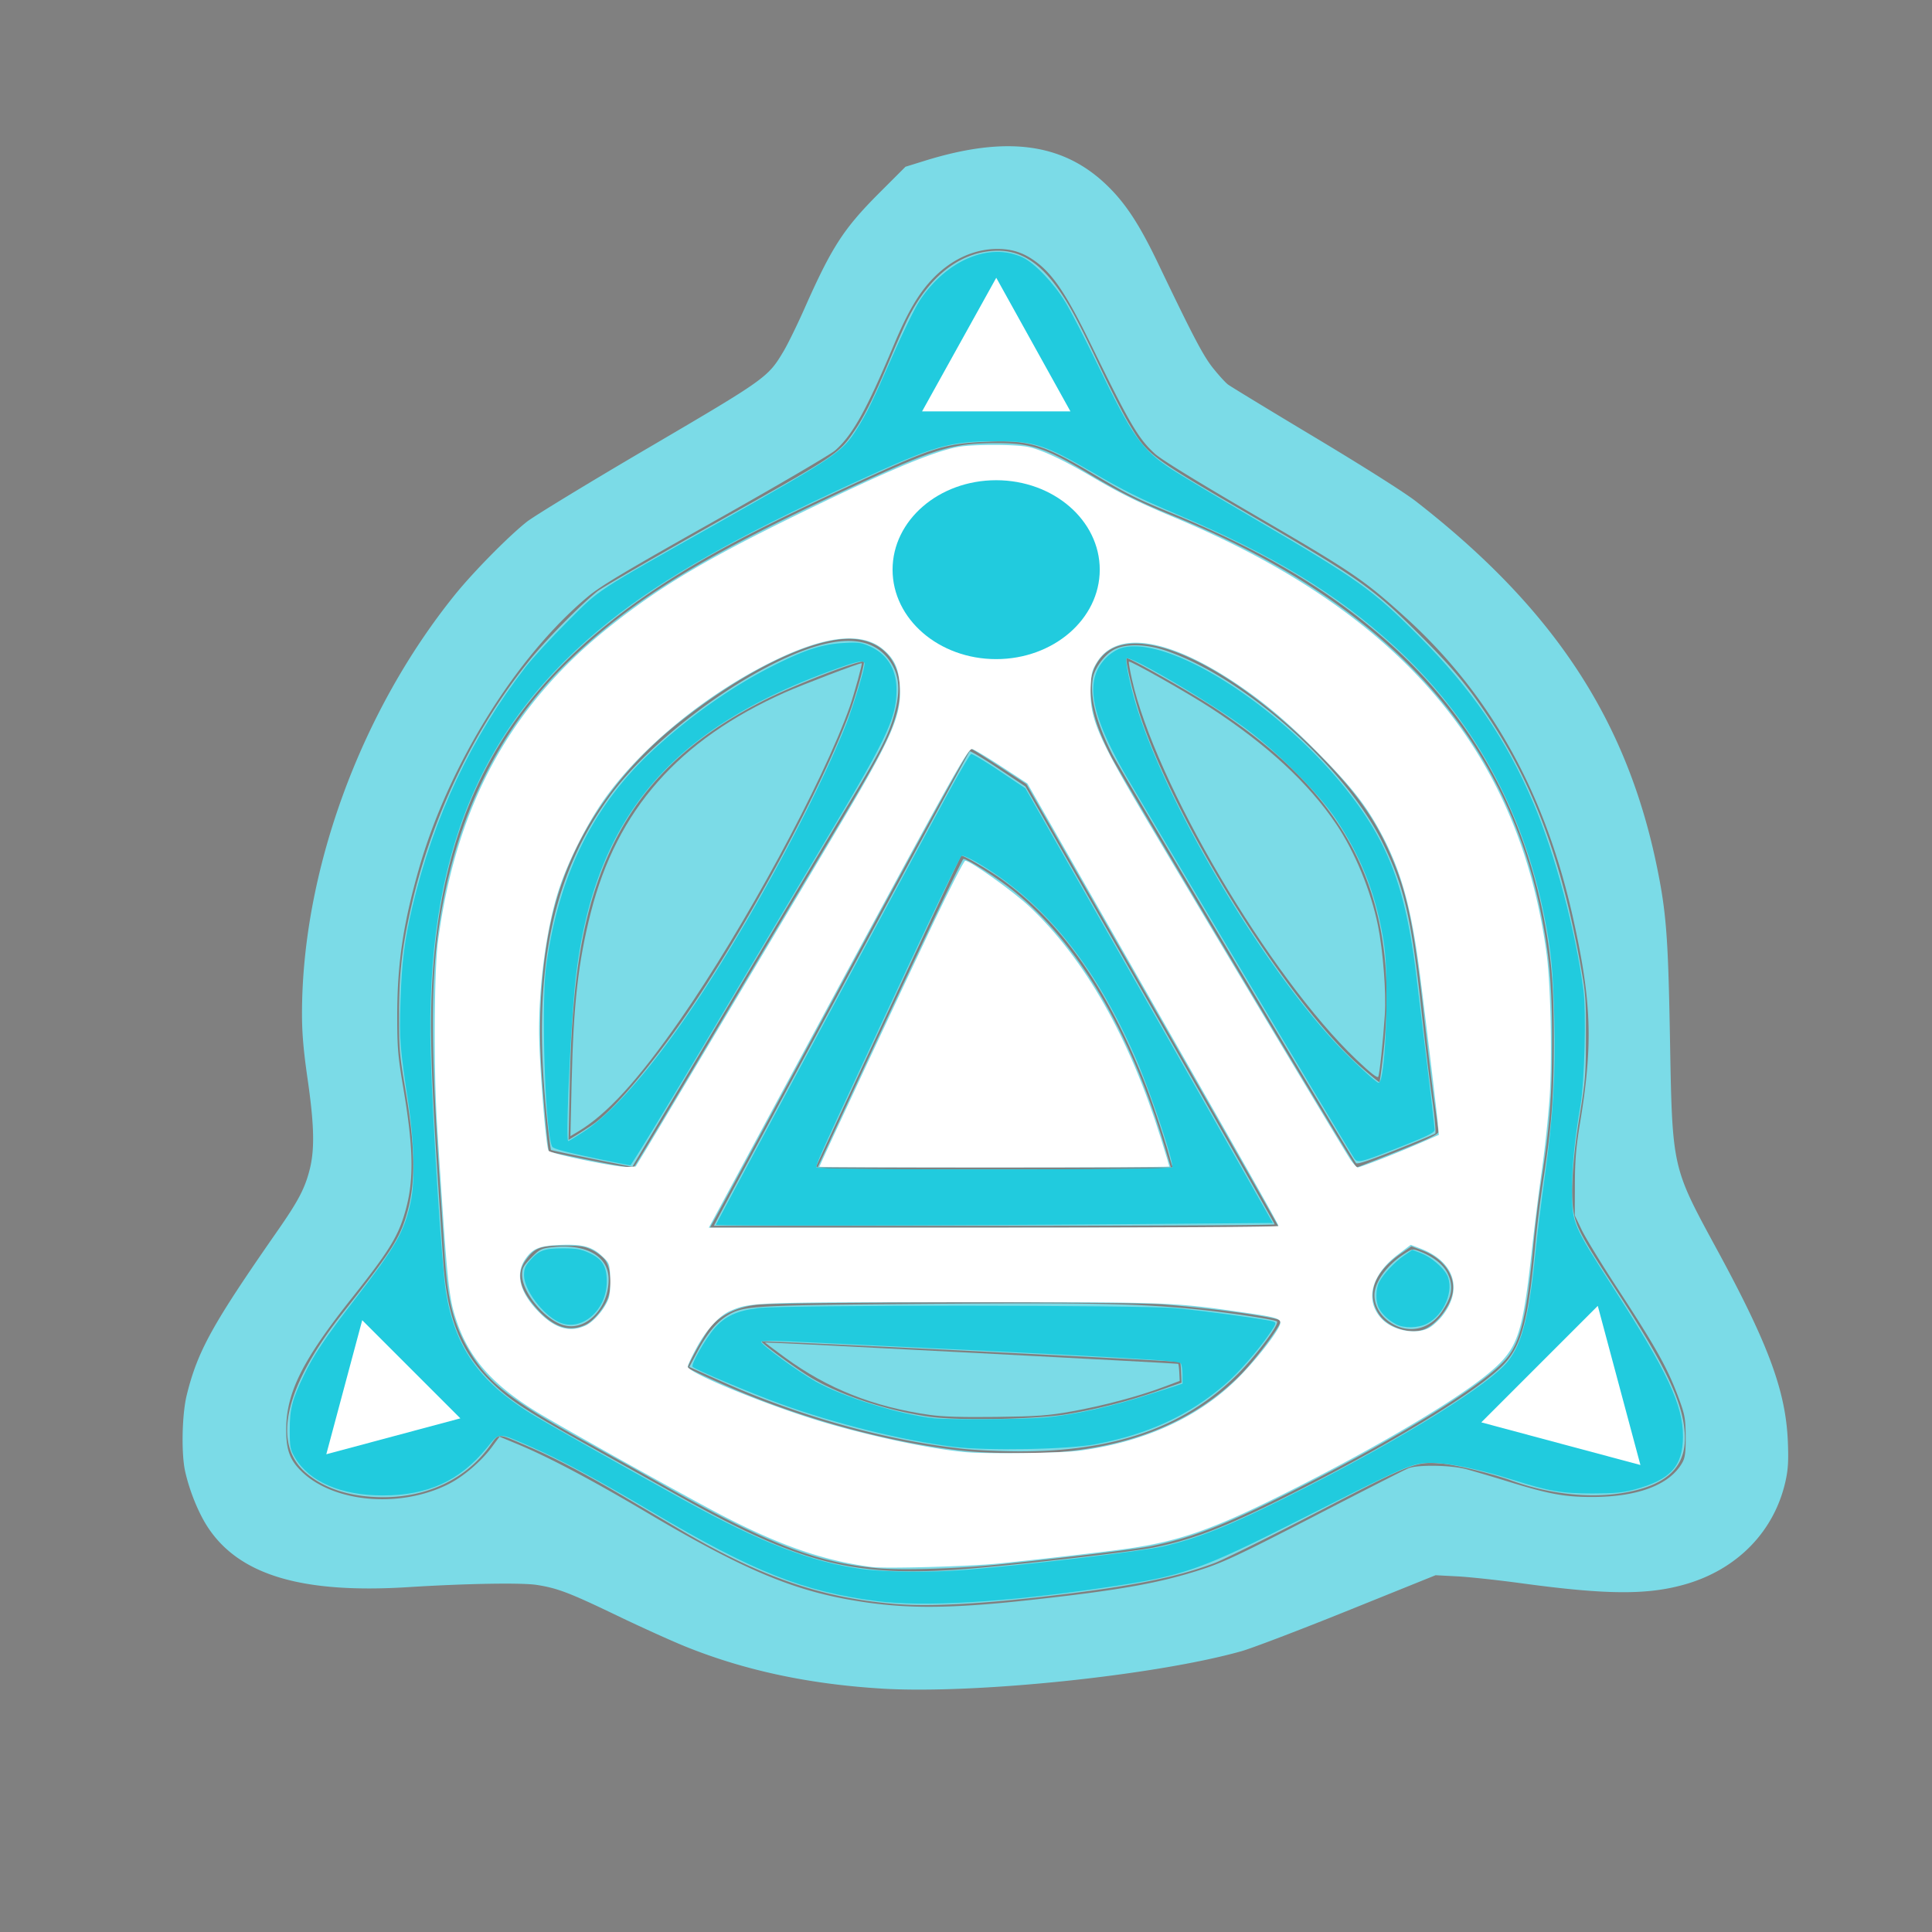 <svg width="100.014" height="100.014" viewBox="0 0 100 100" fill="#00f" xmlns="http://www.w3.org/2000/svg">
    <rect x="0" y="0" width="100" height="100" fill="#808080" stroke="none"/>
    <path fill="#000"  d="M47.18 9.02c12.6-4.51 11.64 7.32 16.13 11.29L72 25.52C81.47 32.59 85.86 40.14 86 52c.03 2.66-.21 6.54.56 9 1.21 3.89 9.64 13.9 3.13 19.26-4.3 3.54-12.13.37-15.69.9l-9 3.62c-4.4 1.4-13.3 2.31-18 2.21-11.38-.27-15.05-4.77-19-5.4-4.85-.77-14.74 2.44-17.4-3.73-2.95-6.85 3.78-12.41 5.52-16.14 1.18-2.77.26-4.91 0-7.72-.59-9.53 4.38-21.18 11.93-27.07l11.44-6.74c3.24-2.96 2.07-6.58 7.69-11.17zM26 74.89c9.14 3.61 12.81 10 26 8.52 4.07-.46 8.18-.75 12-2.36l9-4.67c3.41-.72 6.11 2.19 10.94 1.47 9.38-1.4-1.35-12.41-1.92-14.94-.69-3.04 1.28-6.77.5-11.91-1.45-9.56-4.72-16.11-12.61-21.96l-9.61-5.6c-3.41-3.02-4.22-12.76-10.13-10.78-4.56 1.52-4.25 7.72-7.48 10.58l-11.64 6.55C24.19 35.02 19.57 45.39 20.1 54c.33 3.44 1.57 6.48 0 9.83-1.41 2.68-6.42 6.69-5.7 11.06.61 3.5 8.38 4.92 11.6 0zM48 23.9c6.64-1.71 6.45.82 12.04 3.01C76.56 33.38 82.12 44.97 79.17 62c-.41 2.34-.25 5.87-1.36 7.78C76.63 71.8 65.58 77.5 63 78.52c-3.22 1.28-4.73 1.24-8 1.63-11.66 1.42-12.73.71-23-5.12-4.84-2.74-8.3-3.75-8.55-10.03-.32-7.86-1.74-15.38 1.27-23C28.67 32 39.05 28.06 48 23.9Zm6 2.1-5-1v7h5zM33 61l11.32-19c1.17-1.91 3.55-5.35 2.45-7.67-2.22-4.67-10.46 1.42-12.67 3.34C27.03 43.81 26.89 51.54 28 60Zm42-2c-1.84-10.29.19-15.2-9-22.66-1.93-1.57-7.92-5.74-9.77-1.99-1.09 2.24 1.28 5.77 2.37 7.65L70 61Zm-45-1c0-11.67 1.64-18.9 14-23-1.22 4.99-9.8 20.36-14 23Zm29-23c8.69 4.68 13.35 9.62 12 20-4.23-3.6-10.89-14.57-12-20Zm8 29L53.47 40.29 50 38 36 64ZM50 45c5.4 2.85 8.37 9.3 10 15H43ZM26.724 65.097c-.498.668-.314 1.623.406 2.573 3.83 5.08 7.97-4.1 1.81-3.67-1.285-.033-1.549.277-2.216 1.097zM73.01 64.03c-4.67 2.51-1.62 5.97.73 5.23 1.81-.58 3.51-4.14-.73-5.23zM67 68c-6.64-1.61-16.9-1.04-24-1-4.6.03-6.18-.53-8 4 9.3 4.76 26.11 8.74 32-3zm-47.903 1 1.01-.292L21 69c3.093 4.138 2.632 4.099 1.318 6.221 0 0-4.202.814-4.517-1.146-.356-2.219.035-3.8 1.296-5.075ZM41 70l20 1c-6 2.5-14.55 3.08-20-1z"/>
    <path fill="#7bdbe7" d="M46.284 83.017c-3.811-.319-6.959-1.413-11.128-3.87l-2.922-1.72c-1.938-1.143-3.552-1.986-4.918-2.57-1.642-.701-1.459-.705-2.004.038-1.218 1.658-3.177 2.593-5.446 2.599-1.708.004-3.095-.436-4.064-1.288-1.74-1.533-1.043-4.469 1.968-8.28 2.537-3.211 2.95-3.859 3.321-5.215.432-1.572.4-3.352-.116-6.374-.294-1.729-.323-2.074-.319-3.847.006-2.166.153-3.462.639-5.6 1.053-4.638 3.304-9.292 6.204-12.823.862-1.05 2.588-2.795 3.42-3.46.242-.192 3.068-1.824 6.282-3.627 6.243-3.502 6.216-3.484 7.058-4.725.495-.728 1.02-1.795 1.802-3.652.36-.856.787-1.82.95-2.142 1.123-2.229 2.754-3.461 4.608-3.483 1.182-.015 2.17.599 3.126 1.938.596.834 1.06 1.7 2.183 4.07.533 1.123 1.205 2.438 1.494 2.922 1 1.672.988 1.663 6.436 4.834 5.543 3.226 6.214 3.703 8.673 6.166 1.626 1.629 2.436 2.6 3.498 4.196 2.34 3.512 3.76 7.309 4.749 12.692.297 1.615.316 1.852.31 3.863-.004 1.95-.033 2.317-.325 4.09-.368 2.232-.483 4.122-.306 5.039.148.768.476 1.368 2.144 3.916 2.71 4.143 3.607 6.069 3.607 7.751 0 1.277-.695 2.113-2.137 2.569-1.923.607-4.456.465-6.822-.385-1.045-.375-2.926-.832-3.648-.886-1.354-.101-1.457-.061-6.351 2.482-2.473 1.285-4.905 2.49-5.405 2.677-2.06.772-4.525 1.247-9.154 1.766-3.257.365-5.736.479-7.407.339zm2.972-1.753c2.236-.135 9.206-.912 10.488-1.17 1.968-.394 3.672-1.05 6.82-2.624 5.159-2.58 9.537-5.214 11.086-6.668 1.08-1.013 1.44-2.279 1.816-6.382a63.13 63.13 0 0 1 .388-3.165c.456-2.963.57-4.42.575-7.304.004-2.864-.125-4.442-.535-6.517-1.147-5.815-3.977-10.72-8.35-14.474-3.033-2.604-6.321-4.525-11.086-6.477-1.654-.678-2.154-.929-3.798-1.908-2.63-1.565-3.352-1.792-5.47-1.714-2.15.079-2.817.272-6.052 1.749-5.48 2.502-8.5 4.079-11.082 5.788-7.732 5.118-11.253 11.36-11.7 20.741-.104 2.185-.028 4.762.282 9.516l.298 4.564c.197 3.027.919 4.812 2.592 6.414.924.886 1.774 1.434 5.043 3.255 1.558.867 3.586 1.999 4.509 2.515 6.134 3.433 8.88 4.18 14.176 3.86zm35.447-5.145c1.211-.592 1.446-2.023.696-4.25-.351-1.044-.972-2.375-1.137-2.438-.177-.068-1.978.564-2.829.993-.925.466-1.519 1.086-1.998 2.089-.504 1.054-1.111 2.7-1.04 2.815.08.128 1.72.64 2.791.87 1.187.193 2.433.183 3.517-.08zM22.5 75.766c.265-.082 1.114-1.492 1.28-2.125.249-.953-.149-1.933-1.6-3.95-.81-1.125-.819-1.134-1.435-1.342l-.62-.21-.702.204c-.628.183-.743.257-1.087.692-.834 1.056-1.176 2.105-1.176 3.614 0 1.966.362 2.656 1.606 3.063.54.177.79.196 2.074.159.804-.024 1.55-.07 1.66-.105z" />
    <path fill="#7bdbe7" d="M30.637 59.975c-1.146-.232-2.1-.436-2.117-.455-.018-.018-.099-.624-.179-1.347-.843-7.6.118-12.67 3.212-16.95 1.638-2.267 4.994-5.033 8.078-6.658 3.204-1.689 5.296-1.838 6.35-.454.558.733.653 1.517.335 2.758-.28 1.087-.716 1.958-2.319 4.623-.803 1.335-3.664 6.132-6.358 10.657a5069.014 5069.014 0 0 1-4.907 8.238c-.006.005-.949-.18-2.095-.412zm-.01-1.73c.989-.666 2.649-2.561 4.458-5.09 3.07-4.292 7.28-11.976 8.848-16.149.36-.958.845-2.681.774-2.751-.135-.135-3.457 1.14-5.058 1.942-4.401 2.203-7.06 5.011-8.569 9.051-1.029 2.756-1.483 5.877-1.592 10.936l-.06 2.818.38-.23c.21-.127.578-.364.82-.526zM29.172 68.592c-.984-.285-2.148-1.7-2.148-2.61 0-.338.066-.462.463-.872.417-.43.518-.484 1.023-.546 1.795-.221 2.994.443 2.994 1.657 0 1.5-1.185 2.704-2.332 2.37zM37.116 63.13c.546-1.058 13.018-24.188 13.07-24.24.036-.035.7.36 1.477.877l1.412.94 6.449 11.296c3.547 6.214 6.45 11.33 6.451 11.37.002.04-6.528.073-14.51.073H36.952Zm23.57-2.745a8.283 8.283 0 0 1-.165-.56c-.217-.82-.902-2.869-1.265-3.784-1.97-4.96-4.348-8.34-7.414-10.536-.742-.53-2.031-1.275-2.096-1.21-.051.051-7.43 15.876-7.489 16.06-.051.16.432.17 9.215.17 8.02 0 9.26-.02 9.214-.14zM49.812 74.987c-3.13-.346-6.52-1.176-9.83-2.407-1.212-.451-1.917-.747-3.64-1.527l-.665-.301.421-.793c.502-.945 1.017-1.557 1.596-1.896.813-.476 1.307-.504 10.268-.576 8.522-.069 11.089-.014 14.12.299 1.622.167 3.913.516 4.012.611.14.132-1.067 1.754-2.011 2.704-2.756 2.773-6.408 4.053-11.467 4.02-.926-.006-2.188-.066-2.804-.134zm5.454-1.794c1.61-.277 3.184-.68 4.674-1.2l1.218-.426-.023-.52c-.012-.286-.036-.534-.052-.55-.051-.052-21.62-1.116-21.666-1.07-.067.067 1.842 1.462 2.634 1.925 1.526.893 3.918 1.674 6.057 1.978 1.505.213 5.566.135 7.158-.137zM70.184 60.198c-.305-.393-12.257-20.448-12.631-21.195-.82-1.635-1.159-2.985-.984-3.918.095-.507.582-1.173 1.054-1.441.594-.338 1.68-.324 2.733.036 4.05 1.383 9.271 6.017 11.21 9.948 1.113 2.257 1.485 3.862 2.008 8.668.163 1.5.41 3.531.547 4.515.137.983.212 1.82.168 1.86-.045.039-.968.424-2.05.855-1.415.563-1.993.752-2.055.672zm1.386-5.38c.312-2.648.265-4.873-.147-6.905-.916-4.514-3.553-7.987-8.561-11.274-1.274-.836-4.473-2.642-4.548-2.568-.091.092.383 2.05.766 3.164 1.989 5.78 7.694 14.798 11.411 18.039.484.422.894.753.91.736.018-.018.094-.553.169-1.191zM72.26 68.618c-.684-.317-1.12-.931-1.12-1.578 0-.67.637-1.553 1.544-2.14.42-.272.43-.273.828-.117.684.267 1.198.676 1.416 1.126.321.664.241 1.192-.301 1.99-.561.825-1.513 1.114-2.368.719z" />
    <path fill="#7bdbe7" d="M45.622 87.4c-3.76-.23-7.082-.942-10.125-2.168-.723-.292-2.323-1.015-3.555-1.608-2.453-1.18-3.078-1.419-4.152-1.588-.788-.123-3.66-.074-6.658.114-5.476.344-8.712-.613-10.348-3.059-.496-.74-.972-1.905-1.202-2.936-.205-.926-.163-2.952.084-3.95.564-2.281 1.315-3.64 4.71-8.515 1.063-1.526 1.402-2.173 1.65-3.143.269-1.05.24-2.313-.105-4.697-.211-1.458-.29-2.364-.29-3.36-.003-7.364 3.01-15.628 7.915-21.705.948-1.175 2.774-3.028 3.722-3.777.375-.296 3.201-2.017 6.281-3.823 6.12-3.59 6.203-3.65 7.014-5.015.22-.372.698-1.347 1.062-2.168 1.428-3.225 2.039-4.169 3.909-6.038l1.333-1.333.986-.306c4.28-1.33 7.226-.918 9.503 1.326.937.922 1.64 2.006 2.59 3.99 1.814 3.789 2.334 4.78 2.847 5.42.29.361.631.737.76.836.129.1 2.15 1.329 4.491 2.732 2.537 1.52 4.657 2.863 5.247 3.322 7.108 5.533 10.894 11.268 12.464 18.88.486 2.357.586 3.64.677 8.633.13 7.124.067 6.84 2.507 11.34 2.608 4.81 3.491 7.215 3.599 9.801.041 1.004.016 1.44-.117 2.046-.571 2.592-2.478 4.565-5.168 5.345-1.958.568-4.075.556-8.518-.048-1.205-.164-2.695-.324-3.31-.356l-1.12-.059-4.529 1.827c-2.49 1.005-4.975 1.952-5.52 2.106-4.467 1.258-13.825 2.23-18.634 1.935zm7.696-4.583c4.66-.508 6.753-.884 8.953-1.607 1.088-.358 2.063-.821 5.794-2.75 2.468-1.277 4.64-2.384 4.827-2.46.484-.195 2.211-.168 3.02.049a89.11 89.11 0 0 1 2.19.649c2.066.635 2.88.785 4.285.786 2.4.003 4.063-.634 4.702-1.802.13-.238.166-.535.16-1.329-.005-.904-.043-1.124-.327-1.899-.591-1.615-1.165-2.646-3.249-5.837-.802-1.228-1.617-2.565-1.81-2.97l-.352-.737.005-1.606c.005-1.263.061-1.94.264-3.165.682-4.107.605-6.315-.37-10.671-1.453-6.486-4.287-11.554-8.691-15.538-2.123-1.92-2.728-2.33-7.684-5.215-3.07-1.787-4.92-2.924-5.255-3.228-.865-.788-1.312-1.553-3.342-5.714-1.186-2.432-1.877-3.486-2.71-4.141-.679-.533-1.3-.751-2.125-.747-1.17.007-2.321.526-3.255 1.469-.768.774-1.353 1.758-2.09 3.516-1.408 3.354-2.129 4.65-3.028 5.441-.245.215-3.038 1.85-6.207 3.634-4.64 2.611-5.924 3.378-6.59 3.934-3.72 3.102-7.21 8.72-8.747 14.08-.815 2.844-1.124 4.927-1.126 7.58-.001 1.7.032 2.098.319 3.798.558 3.317.56 4.939.006 6.667-.353 1.102-.866 1.905-2.661 4.167-2.577 3.245-3.413 4.922-3.411 6.841 0 1.054.195 1.571.817 2.169 1.665 1.6 5.088 1.891 7.568.645.793-.399 1.714-1.187 2.277-1.949l.38-.515.95.395c1.593.663 3.835 1.849 6.695 3.544 4.736 2.806 7.315 3.924 10.323 4.474 2.797.511 5.1.522 9.495.042z" />
    <path fill="#7bdbe7" d="M45.43 81.17c-3.249-.294-5.766-1.284-11.465-4.512-.791-.448-2.49-1.396-3.776-2.107-3.593-1.987-4.789-2.893-5.721-4.337-.911-1.411-1.285-2.716-1.437-5.015l-.294-4.455c-.43-6.51-.44-9.726-.041-12.6.8-5.767 3.136-10.517 6.945-14.122 3.368-3.188 7.052-5.413 15.051-9.09 3.779-1.737 4.683-1.997 6.922-1.996 1.756.001 2.538.262 4.733 1.582 1.573.945 2.642 1.48 4.33 2.165 10.881 4.422 17.183 11.197 19.066 20.5.462 2.287.595 3.804.59 6.768-.004 2.88-.117 4.304-.577 7.304a64.177 64.177 0 0 0-.388 3.165c-.335 3.63-.66 5.017-1.38 5.881-1.17 1.404-6.007 4.362-11.89 7.273-2.95 1.458-4.533 2.053-6.565 2.464-.773.156-5.602.73-8.26.98-1.978.186-4.684.257-5.843.152zm9.752-6.043c3.749-.38 6.761-1.698 8.997-3.936.761-.761 2.091-2.528 2.091-2.778 0-.111-.17-.158-1.217-.334-1.167-.197-2.975-.408-4.82-.562-1.836-.154-19.824-.138-21.084.019-1.067.132-1.878.537-2.4 1.197-.358.454-1.21 2-1.137 2.064.103.091 1.216.608 2.379 1.105 3.87 1.655 8.454 2.868 12.162 3.219 1.282.12 3.87.124 5.03.006zm18.527-6.32c.615-.234 1.31-1.103 1.468-1.833.197-.911-.44-1.837-1.552-2.253l-.57-.213-.518.356c-1.423.98-1.846 2.131-1.162 3.164.448.678 1.594 1.06 2.334.779zm-43.366-.256c.384-.193.92-.837 1.11-1.336.234-.614.175-1.568-.124-1.987-.119-.168-.424-.406-.678-.53-.393-.192-.614-.226-1.484-.227-1.19-.001-1.493.115-1.95.746-.525.725-.331 1.54.61 2.571.855.935 1.677 1.184 2.516.763zm35.83-5.06c0-.028-2.936-5.194-6.524-11.48l-6.523-11.428-1.364-.89c-.75-.49-1.423-.913-1.495-.941-.093-.036-2.036 3.486-6.542 11.859-3.525 6.55-6.538 12.14-6.695 12.421l-.286.511h14.714c8.093 0 14.715-.023 14.715-.051zM36.668 54c2.053-3.455 4.85-8.144 6.213-10.42 2.657-4.433 3.196-5.452 3.528-6.668.606-2.214-.451-3.855-2.48-3.848-2.024.007-5.496 1.717-8.761 4.316-3.246 2.583-5.443 5.812-6.44 9.462-.623 2.28-.885 5.223-.727 8.174.08 1.484.356 4.54.417 4.596.01.01.982.212 2.16.45 1.562.316 2.172.405 2.25.327.058-.06 1.786-2.935 3.84-6.39zm35.689 5.59c1.542-.618 2.093-.88 2.093-.999 0-.088-.087-.752-.194-1.475-.106-.723-.35-2.739-.542-4.48-.502-4.556-.851-6.295-1.645-8.186-.84-2.003-1.867-3.46-3.851-5.46-4.736-4.774-9.582-6.916-11.226-4.962-.435.516-.592 1.088-.532 1.933.068.953.357 1.832 1.048 3.188.526 1.032 12.62 21.278 12.71 21.278.025 0 .987-.377 2.139-.838zM53.513 28.936v-2.566l-1.826-.362c-1.004-.2-1.925-.386-2.045-.414l-.22-.053v5.961H53.514z" />
    <path fill="#7bdbe7" d="M29.588 56.038c.093-4.055.34-6.252.991-8.806 1.355-5.317 4.54-8.927 10.045-11.387.928-.415 3.819-1.517 3.979-1.517.049 0-.394 1.608-.616 2.24-1.382 3.916-5.478 11.475-8.804 16.247-2.183 3.131-3.765 4.859-5.277 5.764l-.381.228zM18.858 75.634c-1.29-.462-1.627-1.105-1.611-3.082.01-1.371.441-2.613 1.21-3.486.326-.37.514-.487 1.03-.642.63-.19.635-.19 1.215.006.575.195.592.212 1.462 1.429 1.902 2.66 1.991 3.243.797 5.194-.186.304-.41.583-.5.62-.088.037-.817.085-1.62.107-1.26.035-1.533.015-1.983-.146zM48.126 73.235c-2.916-.415-5.287-1.355-7.505-2.977-.583-.426-1.043-.774-1.022-.774.498.001 21.358 1.082 21.384 1.108.021.02.047.228.058.46l.02.424-.872.327c-1.274.477-3.121.967-4.728 1.253-1.222.217-1.748.255-3.896.283-1.758.022-2.762-.008-3.44-.104zM42.559 59.916c3.571-7.721 7.229-15.458 7.308-15.46.208 0 1.8 1.015 2.591 1.654 3.334 2.692 6.037 7.255 7.803 13.173l.341 1.144h-18.28zM70.197 54.836c-4.47-4.254-10.433-14.36-11.61-19.678-.107-.48-.176-.891-.155-.912.065-.065 3.041 1.62 4.235 2.397 2.909 1.894 5.065 3.889 6.495 6.011.963 1.43 1.802 3.469 2.163 5.26.258 1.277.43 3.478.356 4.576-.094 1.42-.273 3.107-.343 3.243-.045.086-.41-.201-1.141-.897z" />
    <path fill="#fff" d="M20.596 68.461c.588.195.994.63 2.011 2.156.846 1.268 1.153 2.029 1.068 2.649-.06.433-.686 1.725-1.047 2.158-.2.24-.227.244-1.823.267-1.318.02-1.693-.006-2.01-.136-2.083-2.543-1.297-7.335 1.801-7.094zM45.138 81.11c-2.476-.32-4.736-1.099-7.791-2.689-1.906-.991-8.42-4.63-9.621-5.375-2.27-1.405-3.458-2.768-4.102-4.7-.41-1.228-.474-1.887-.999-10.11-.183-2.882-.157-7.999.05-9.544.94-7.03 3.737-12.155 8.87-16.248 2.562-2.044 4.916-3.452 9.63-5.76 4.59-2.249 7.12-3.315 8.422-3.551.771-.14 2.95-.139 3.624.002.69.144 1.804.664 3.265 1.524 1.527.898 2.395 1.328 4.282 2.118 11.739 4.917 17.876 12.112 19.285 22.608.213 1.586.29 5.349.154 7.435a61.696 61.696 0 0 1-.401 3.75c-.16 1.126-.398 3.034-.53 4.24-.47 4.271-.72 4.996-2.145 6.202-1.649 1.396-5.663 3.783-10.276 6.11-4.224 2.13-5.96 2.724-9.106 3.118-1.8.226-4.419.522-6.086.689-1.473.147-5.846.268-6.525.18zm10.727-6.022c3.274-.436 6-1.647 8.006-3.556 1.047-.995 2.4-2.724 2.4-3.066 0-.222-.263-.297-1.851-.526-3.765-.542-3.752-.542-14.705-.539-10.727.004-10.884.01-11.907.448-.605.26-1.274 1.002-1.8 1.996-.228.43-.414.83-.414.89 0 .321 4.15 2.02 7.012 2.872 2.494.742 5.545 1.387 7.352 1.554 1.1.101 4.953.054 5.907-.073zm18.156-6.389c.179-.11.458-.37.622-.576 1.105-1.394.638-2.832-1.139-3.507l-.484-.184-.672.511c-1.383 1.051-1.717 2.37-.837 3.312.595.637 1.841.858 2.51.444zM30.3 68.616c.446-.203 1.033-.9 1.21-1.436.062-.188.096-.67.076-1.073-.036-.713-.047-.741-.438-1.105-.52-.485-1.015-.613-2.175-.563-1.072.047-1.402.183-1.784.734-.525.759-.294 1.703.662 2.698.85.885 1.622 1.12 2.449.745zm35.874-5.16c0-.099-1.858-3.383-8.421-14.888l-4.572-8.013-1.358-.887c-.748-.488-1.427-.892-1.51-.898-.234-.017-1.07 1.487-8.807 15.838l-4.817 8.935H51.43c8.632 0 14.743-.036 14.743-.087zm-32.737-3.954c.713-1.172 8.512-14.237 10.295-17.247 2.453-4.142 2.926-5.254 2.847-6.693-.051-.941-.27-1.44-.852-1.938-1.08-.925-2.938-.744-5.604.546-3.495 1.69-6.922 4.485-8.855 7.218-.9 1.276-1.869 3.2-2.344 4.662-.62 1.907-1.026 4.811-1.02 7.298.005 1.693.343 5.973.491 6.213.1.16 3.528.866 4.077.839l.432-.022zm38.076.481a66.954 66.954 0 0 0 2.05-.843l.913-.4-.054-.593c-.064-.705-.664-5.691-.95-7.897-.42-3.224-.926-5.079-1.895-6.943-.762-1.464-1.48-2.412-3.066-4.045-1.678-1.728-2.947-2.817-4.51-3.87-3.513-2.365-6.194-2.782-7.22-1.12-.255.411-.302.591-.33 1.275-.066 1.531.317 2.481 2.472 6.147 2.205 3.75 10.636 17.828 10.97 18.32.156.227.328.413.383.413.055 0 .612-.2 1.237-.444z" />
    <path fill="#fff" d="M42.411 60.391c0-.06 4.3-9.255 5.914-12.648.835-1.754 1.57-3.19 1.635-3.19.266 0 2.495 1.593 3.325 2.375 2.868 2.703 5.187 6.794 6.804 12.002.24.773.436 1.425.436 1.45 0 .026-4.076.047-9.057.047-4.981 0-9.057-.016-9.057-.036z" />
    <path fill="#21cbde" d="M37.055 63.394c0-.05 9.796-18.255 12.046-22.388.582-1.067 1.106-1.956 1.165-1.976.06-.02.716.371 1.459.869l1.35.905 3.832 6.72c2.109 3.695 4.99 8.757 6.404 11.248l2.57 4.528-7.28.059c-9.87.08-21.546.099-21.546.035zm23.618-2.97c.117-.19-1.122-3.9-1.885-5.645-2.11-4.825-4.704-8.048-8.104-10.07-.43-.256-.838-.444-.907-.418-.07.027-1.554 3.11-3.3 6.85-4.118 8.826-4.278 9.18-4.21 9.29.083.134 18.323.127 18.406-.007zM70.075 59.922c-.979-1.578-9.85-16.448-11.684-19.583-2.005-3.427-2.302-5.207-1.064-6.363.178-.167.474-.353.656-.414 2.438-.813 8.569 3.126 12.038 7.735 1.957 2.6 2.774 4.911 3.305 9.343.083.696.327 2.704.54 4.46.215 1.758.39 3.277.39 3.377 0 .144-.354.321-1.738.87-2.128.844-2.257.875-2.443.575zm1.394-4.048c.169-.571.3-2.497.294-4.309-.006-1.707-.046-2.308-.219-3.252-.4-2.188-1.138-4.018-2.37-5.874-.909-1.368-2.952-3.428-4.683-4.719-1.764-1.317-6.01-3.816-6.184-3.641-.092.092.232 1.588.58 2.677 1.616 5.063 6.346 13.024 10.219 17.2.738.797 2.128 2.089 2.246 2.089.036 0 .09-.077.117-.17zM30.595 59.906c-1.304-.272-1.959-.452-2.013-.552-.358-.651-.58-7.34-.31-9.347.617-4.597 2.384-8.222 5.38-11.04 1.885-1.774 4.16-3.39 6.288-4.468 1.689-.855 2.591-1.152 3.7-1.216.805-.047.94-.028 1.423.193.865.396 1.34 1.184 1.34 2.223 0 1.392-.46 2.41-3.085 6.82L37.104 52.96c-2.41 4.05-4.427 7.36-4.48 7.357a85.214 85.214 0 0 1-2.03-.41zm-.326-1.369c1.594-1.05 3.82-3.678 6.155-7.264 2.799-4.3 5.897-10.092 7.363-13.765.362-.907.961-2.87.961-3.148 0-.207-.313-.154-1.432.247-8.612 3.08-12.521 7.692-13.508 15.936-.246 2.054-.546 8.52-.395 8.52.03 0 .416-.236.856-.526z" />
    <path fill="#21cbde" d="M45.361 82.87c-3.78-.486-6.364-1.513-11.617-4.618-2.862-1.692-4.733-2.699-6.233-3.354-1.792-.783-1.631-.788-2.33.064-1.384 1.686-3.044 2.442-5.363 2.442-2.169 0-3.817-.71-4.552-1.961-.245-.416-.269-.543-.269-1.43 0-1.09.121-1.56.73-2.825.506-1.056 1.094-1.93 2.654-3.951 2.129-2.758 2.528-3.453 2.872-5.008.237-1.07.192-3.076-.115-5.113-.447-2.972-.47-3.273-.41-5.259.06-2.021.207-3.193.614-4.918 1.084-4.602 3.07-8.805 5.866-12.416.352-.455 1.32-1.508 2.152-2.339 1.73-1.73 1.317-1.46 7.792-5.111 6.122-3.453 6.441-3.669 7.186-4.848.54-.856.801-1.39 1.878-3.843.523-1.191 1.152-2.469 1.398-2.84 1.39-2.09 3.595-3.013 5.31-2.222.622.287 1.63 1.343 2.23 2.335.28.462 1.01 1.877 1.623 3.143 1.85 3.817 2.295 4.45 3.845 5.476.402.265 2.286 1.394 4.187 2.507 5.527 3.237 6.199 3.713 8.577 6.084 2.772 2.764 4.56 5.365 5.985 8.707 1.112 2.607 2.18 6.596 2.585 9.652.154 1.162.063 4.743-.152 5.99-.294 1.707-.44 3.148-.44 4.356 0 1.74.03 1.807 2.144 5.09 2.806 4.356 3.603 6.055 3.603 7.684 0 1.547-.642 2.25-2.516 2.754-.591.16-1.041.202-2.159.203-1.588.002-2.266-.114-4.136-.707-1.712-.542-3.31-.877-4.185-.877-1.006 0-1.164.067-6.531 2.786-5.565 2.82-6.261 3.063-10.565 3.692-5.13.75-9.23.988-11.658.676zm4.51-1.606c3.253-.261 9.242-.969 10.326-1.22 1.97-.457 3.732-1.185 7.388-3.052 5.228-2.67 9.537-5.358 10.463-6.527.768-.97 1.115-2.398 1.47-6.045.06-.616.259-2.207.442-3.536.434-3.136.567-5.31.494-8.102-.066-2.542-.165-3.573-.51-5.307-1.12-5.616-3.76-10.368-7.81-14.057-2.958-2.695-6.24-4.684-11.22-6.799-1.934-.82-2.709-1.206-4.382-2.18-2.43-1.412-3.018-1.603-4.914-1.6-2.522.003-3.167.19-7.405 2.14-6.119 2.814-9.82 4.91-12.66 7.17-6.724 5.35-9.55 12.182-9.261 22.386.103 3.642.58 11.088.793 12.368.469 2.822 1.71 4.596 4.377 6.254.712.442 4.31 2.475 7.986 4.512 3.906 2.165 6.555 3.19 9.165 3.545 1.188.161 3.585.184 5.258.05z" />
    <path fill="#21cbde" d="M28.923 68.429c-.854-.404-1.799-1.676-1.8-2.423-.001-.322.064-.486.305-.76.467-.531.739-.631 1.71-.63.702 0 .948.043 1.366.238.675.314.902.686.902 1.478.001 1.511-1.336 2.64-2.483 2.097zM72.26 68.543c-.395-.208-.721-.514-.886-.832-.181-.347-.174-.99.014-1.354.217-.418.79-1.029 1.288-1.371l.427-.294.445.17c.503.192 1.138.724 1.347 1.128.394.762-.139 2.066-1.03 2.521-.46.234-1.195.249-1.606.032zM49.338 74.885c-2.657-.334-6.111-1.194-8.98-2.236-1.464-.531-4.339-1.744-4.507-1.901-.111-.104.661-1.461 1.143-2.011.533-.608 1.161-.898 2.236-1.03 1.353-.167 19.834-.163 21.635.005 1.51.14 4.756.586 5.041.691.168.062.155.109-.166.586-.59.876-1.611 2.043-2.331 2.663-1.869 1.608-3.976 2.583-6.701 3.1-1.445.275-5.646.35-7.37.133zm4.71-1.512c1.538-.133 3.516-.572 5.527-1.225l1.631-.53-.001-.458c-.001-.252-.04-.518-.085-.59-.101-.16-2.538-.296-20.389-1.147-.776-.037-1.339-.027-1.339.024 0 .15 1.94 1.563 2.824 2.058 1.462.818 4.345 1.713 6.135 1.904.772.083 4.61.059 5.697-.036z" />
    <ellipse  fill="#21cbde" cx="51.561" cy="29.486" rx="5.362" ry="4.63"/>
    <path fill="#fff" d="m51.631 14.772 1.604 2.778 1.604 2.778h-6.416l1.604-2.778z" transform="matrix(1.197 0 0 1.245 -10.236 -4.014)"/>
    <path fill="#fff" d="m83.082 73.929-4.118-1.103-4.118-1.104 3.014-3.015 3.015-3.014 1.103 4.118z" transform="translate(1.826 1.899)"/>
    <path fill="#fff"  d="m15.672 76.1 1.236-4.613 1.236-4.614 3.377 3.378 3.378 3.377-4.614 1.236z" transform="matrix(.752 0 0 .752 5.104 18.045)"/>
</svg>
